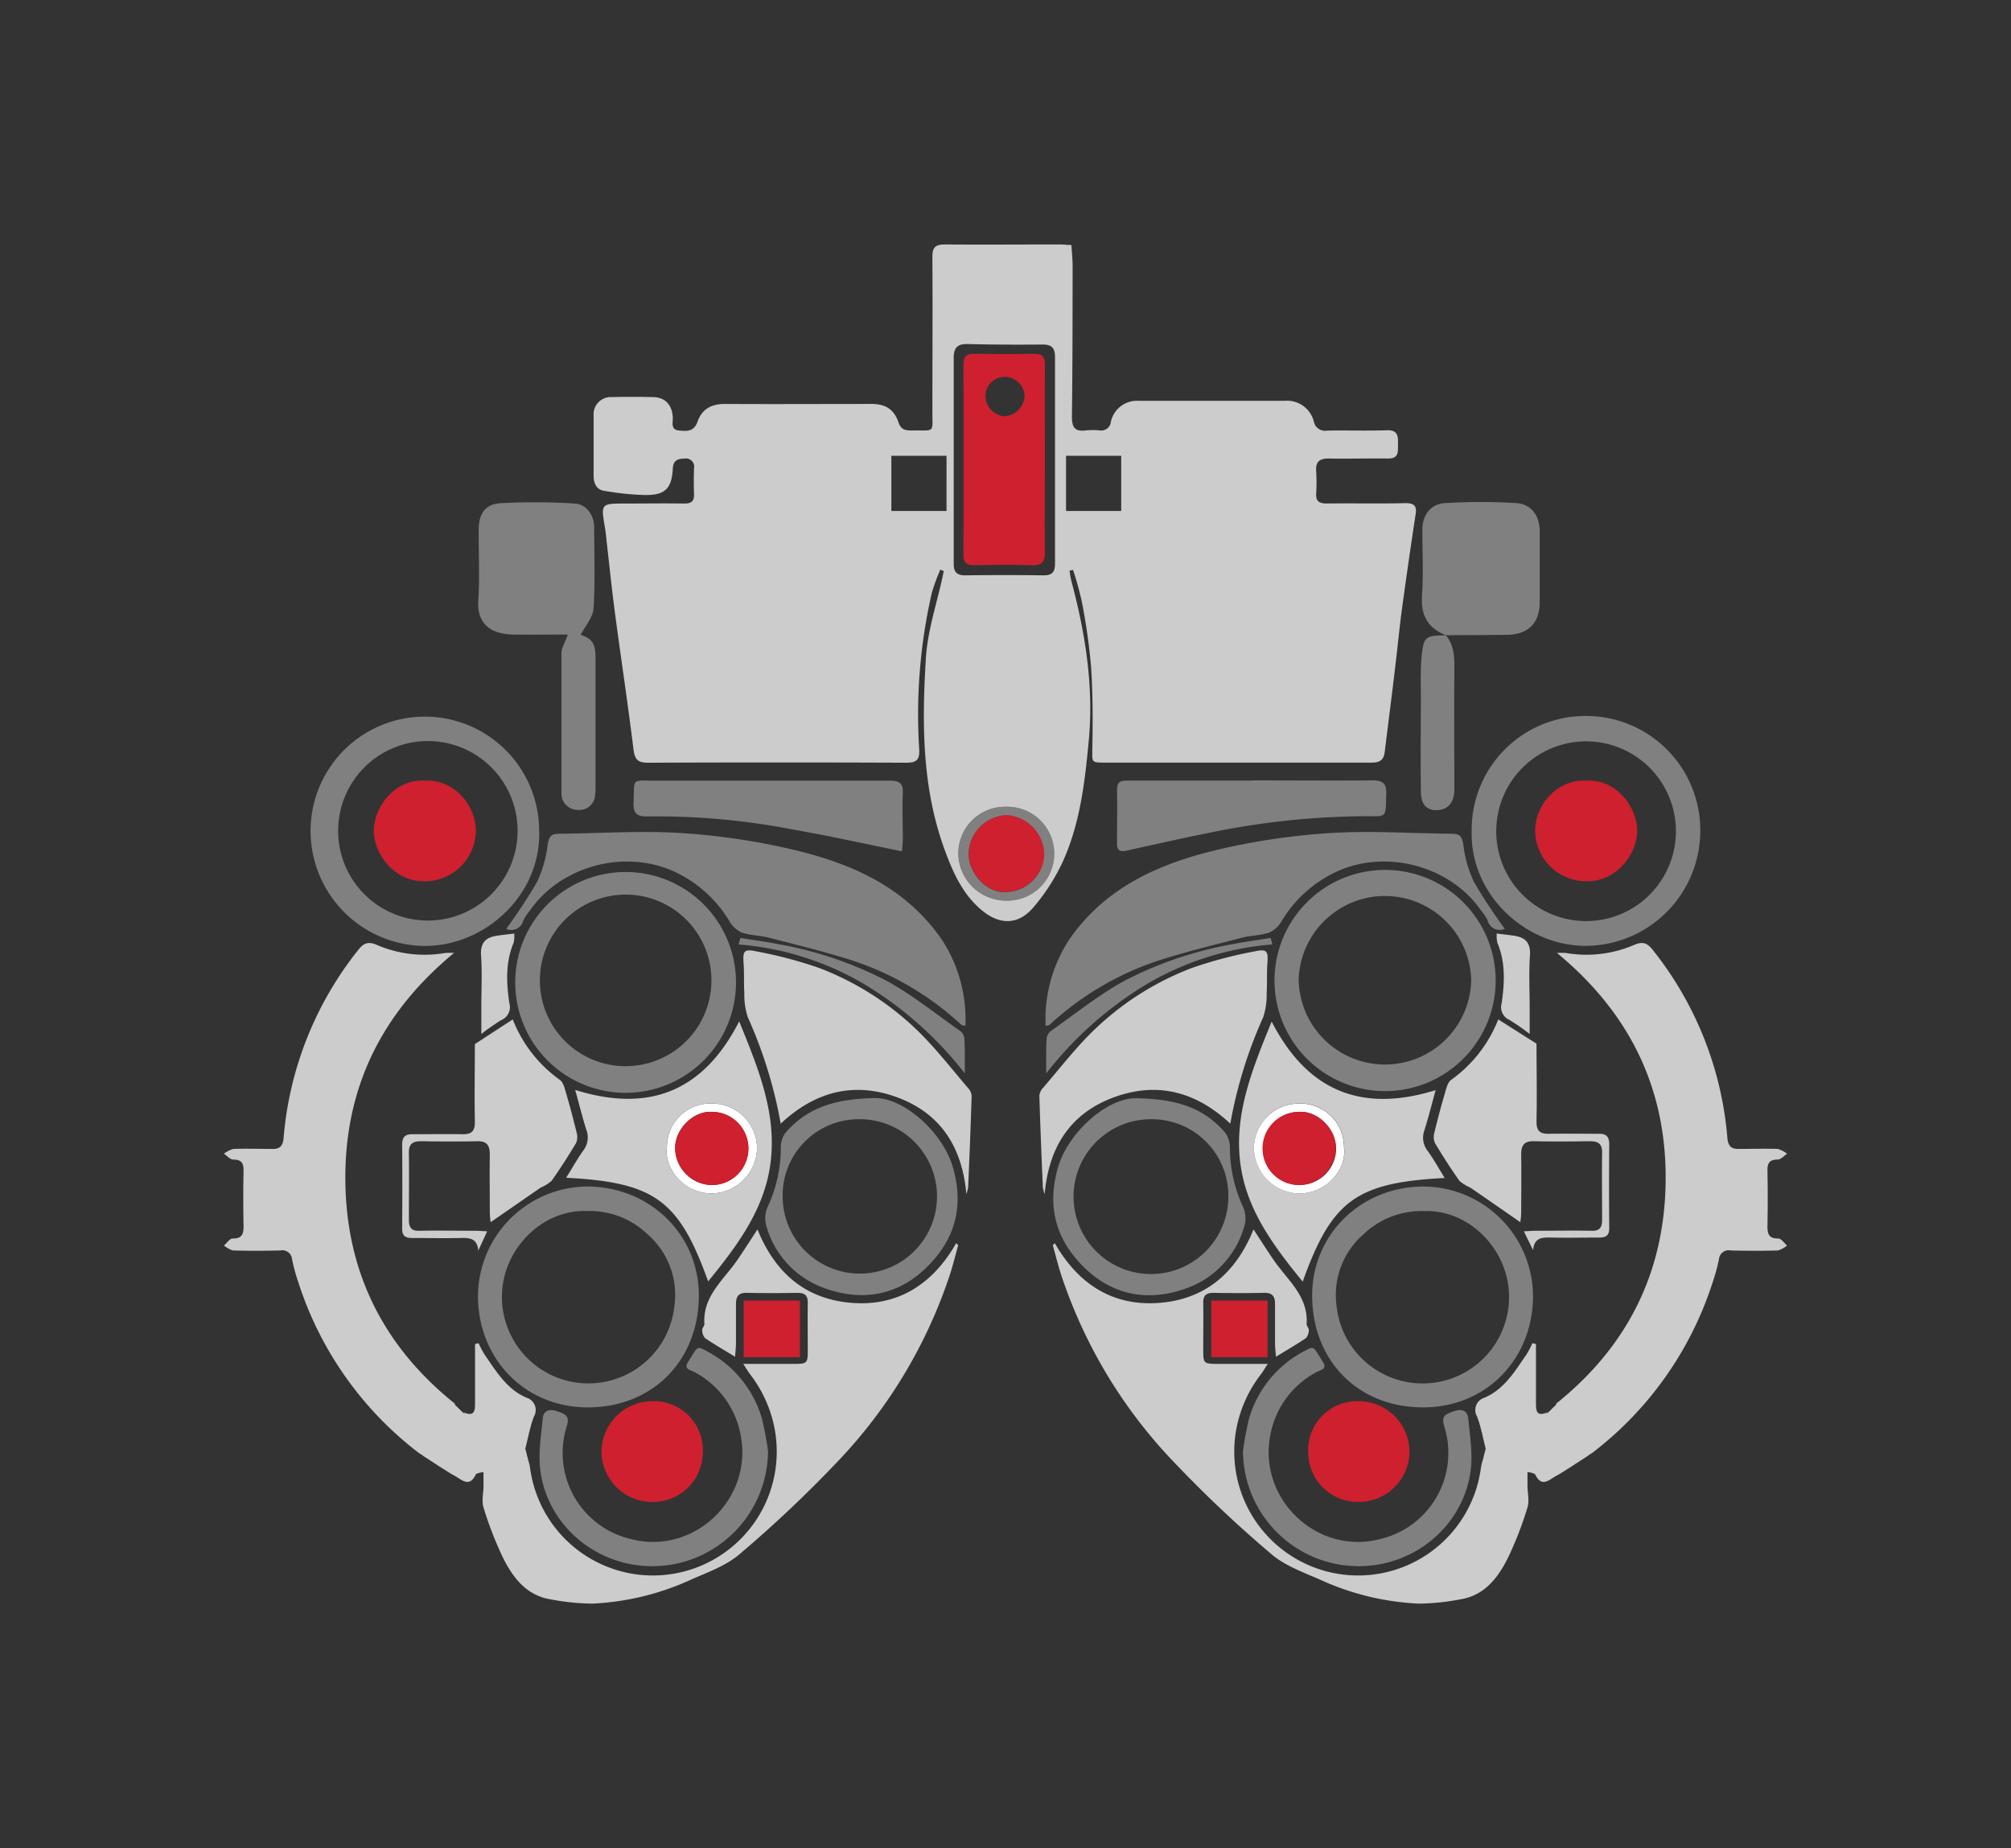 <svg xmlns="http://www.w3.org/2000/svg" viewBox="0 0 370 340"><rect x="0" y="0" width="370" height="340" fill="#333333" stroke="none"/><defs><style>.cls-1{isolation:isolate;}.cls-2{mix-blend-mode:multiply;}.cls-3{fill:#ce202e;}.cls-4{fill:#fff;}.cls-5{fill:gray;}.cls-6{fill:#ccc;}</style></defs><title>Image_uslugi</title><g class="cls-1"><g id="_1" data-name="1"><g class="cls-2"><path class="cls-3" d="M110.67,266.9a9.37,9.37,0,0,1,9.42-9.14,9,9,0,0,1,9.22,9.4A9.16,9.16,0,0,1,120,276.3,9.34,9.34,0,0,1,110.67,266.9Z"/><path class="cls-4" d="M122.71,211a8,8,0,0,1,8.35-8,8.27,8.27,0,0,1,8.23,8.27,8.48,8.48,0,0,1-8.31,8.27C125.73,219.56,122.14,214.9,122.71,211Zm8.24,7a6.73,6.73,0,1,0,0-13.47c-3.33-.19-6.72,3.11-6.74,6.63A6.88,6.88,0,0,0,131,218Z"/><path class="cls-3" d="M192.25,84.6c0,5.68-.08,11.36,0,17,0,1.93-.64,2.43-2.44,2.38-3.51-.11-7-0.08-10.55,0-1.47,0-2-.48-2-2q0.06-17.45,0-34.9c0-1.52.6-2,2-2,3.65,0.05,7.3.07,11,0,1.47,0,2,.51,2,2C192.21,73,192.25,78.78,192.25,84.6ZM181.32,72.77a3.81,3.81,0,0,0,3.41,3.81,3.92,3.92,0,0,0,3.77-3.74,3.6,3.6,0,0,0-3.68-3.5A3.51,3.51,0,0,0,181.32,72.77Z"/><path class="cls-3" d="M192.13,157a7.2,7.2,0,0,1-6.89,7.08c-3.63.29-7.08-3.45-7-7.17a7.29,7.29,0,0,1,7-7A7.37,7.37,0,0,1,192.13,157Z"/><path class="cls-3" d="M131,218a6.88,6.88,0,0,1-6.78-6.83c0-3.53,3.41-6.82,6.74-6.63A6.73,6.73,0,1,1,131,218Z"/><path class="cls-3" d="M78.27,143.61c5.1-.27,9.34,4.37,9.28,9.39A9.4,9.4,0,0,1,78,162.12c-5.6,0-9.22-5.13-9.22-9.31S72.49,143.22,78.27,143.61Z"/><path class="cls-3" d="M259.33,266.9a9.37,9.37,0,0,0-9.42-9.14,9,9,0,0,0-9.22,9.4A9.16,9.16,0,0,0,250,276.3,9.34,9.34,0,0,0,259.33,266.9Z"/><path class="cls-4" d="M239,219.56a8.48,8.48,0,0,1-8.31-8.27,8.27,8.27,0,0,1,8.23-8.27,8,8,0,0,1,8.35,8C247.86,214.9,244.27,219.56,239,219.56Zm6.81-8.4c0-3.53-3.41-6.82-6.74-6.63A6.73,6.73,0,1,0,245.83,211.16Z"/><path class="cls-3" d="M239,218a6.88,6.88,0,0,0,6.78-6.83c0-3.53-3.41-6.82-6.74-6.63A6.73,6.73,0,1,0,239,218Z"/><path class="cls-3" d="M291.73,143.61c-5.1-.27-9.34,4.37-9.28,9.39a9.4,9.4,0,0,0,9.55,9.12c5.6,0,9.22-5.13,9.22-9.31S297.51,143.22,291.73,143.61Z"/><path class="cls-5" d="M93.14,170.87a100.89,100.89,0,0,0,5.67-8.63,22.23,22.23,0,0,0,1.94-6.73c0.22-1.36.45-2.11,2-2.13,7.36-.07,14.74-0.58,22.07-0.16A124.31,124.31,0,0,1,144.61,156c11.3,2.52,21.75,6.8,28.7,16.89a26.72,26.72,0,0,1,4.31,15.8,1.68,1.68,0,0,1-.73-0.16,54.55,54.55,0,0,0-21.32-12.23c-4.68-1.44-9.44-2.61-14.18-3.82-1.62-.41-3.36-0.39-4.92-0.93a4.93,4.93,0,0,1-2.25-2.06,23.2,23.2,0,0,0-10-9.08c-9.13-4.29-21-1.18-26.71,7.08a8.86,8.86,0,0,0-1.23,1.85A2.26,2.26,0,0,1,93.14,170.87Z"/><path class="cls-5" d="M276.86,170.87a100.89,100.89,0,0,1-5.67-8.63,22.23,22.23,0,0,1-1.94-6.73c-0.22-1.36-.45-2.11-2-2.13-7.36-.07-14.74-0.58-22.07-0.16A124.31,124.31,0,0,0,225.39,156c-11.3,2.52-21.75,6.8-28.7,16.89a26.72,26.72,0,0,0-4.31,15.8,1.68,1.68,0,0,0,.73-0.16,54.55,54.55,0,0,1,21.32-12.23c4.68-1.44,9.44-2.61,14.18-3.82,1.62-.41,3.36-0.39,4.92-0.93a4.93,4.93,0,0,0,2.25-2.06,23.2,23.2,0,0,1,10-9.08c9.13-4.29,21-1.18,26.71,7.08a8.86,8.86,0,0,1,1.23,1.85A2.26,2.26,0,0,0,276.86,170.87Z"/><path class="cls-5" d="M94.8,180.24a20.31,20.31,0,0,1,40.61.07A20.31,20.31,0,1,1,94.8,180.24Zm20.4,15.89a15.78,15.78,0,1,0-.17-31.56A15.78,15.78,0,1,0,115.2,196.14Z"/><path class="cls-5" d="M108.33,218.27c11.66,0.21,20.32,9.19,20.25,20.17-0.08,11.81-8.4,20.34-20.19,20.46S88,250,87.94,238.49A20.27,20.27,0,0,1,108.33,218.27Zm-0.39,4.51c-8.31-.29-15.52,7.15-15.59,15.62a15.91,15.91,0,0,0,31.73,1.86,14.78,14.78,0,0,0-4.93-13.2A15.4,15.4,0,0,0,107.94,222.78Z"/><path class="cls-5" d="M141.31,267a21.33,21.33,0,0,1-15.11,20.2c-12.8,3.81-25.42-4.73-26.82-17-0.34-3,.19-6.14.47-9.2,0.15-1.63,1.31-1.85,2.68-1.38s2.34,0.81,1.78,2.65a16.28,16.28,0,0,0,11.91,20.89c11.53,2.9,22.33-7.44,20.06-19.13a16.49,16.49,0,0,0-8.5-11.62c-0.71-.41-2.09-0.48-1.15-1.93,1.77-2.73,1.45-3,3.45-1.9a20.4,20.4,0,0,1,10.09,12.32A53.62,53.62,0,0,1,141.31,267Z"/><path class="cls-5" d="M160.89,202c5.17-.16,12.64,6.14,14.51,13,2,7.26.15,13.23-5,18.23s-11.54,6.18-18.22,3.9A17,17,0,0,1,141,225.55a5.2,5.2,0,0,1,.21-3.46,25.91,25.91,0,0,0,2.45-11.18,4.49,4.49,0,0,1,1-2.7C148.3,204.18,152.83,202.15,160.89,202ZM144,220.1a14.2,14.2,0,1,0,14.22-14.21A14,14,0,0,0,144,220.1Z"/><path class="cls-5" d="M177.51,197.46a67.38,67.38,0,0,0-18.82-16.61,54,54,0,0,0-22.79-7.11l0.32-1.19c2.35,0.37,4.71.68,7,1.14a69.35,69.35,0,0,1,19.79,6.68c4.8,2.6,9.11,6.11,13.61,9.26a2,2,0,0,1,.8,1.31C177.56,192.95,177.51,195,177.51,197.46Z"/><path class="cls-5" d="M185.12,148.41a8.64,8.64,0,1,1-.09,17.27,8.8,8.8,0,0,1-8.67-8.61A8.6,8.6,0,0,1,185.12,148.41Zm7,8.62a7.37,7.37,0,0,0-6.91-7.09,7.29,7.29,0,0,0-7,7c-0.06,3.72,3.39,7.46,7,7.17A7.2,7.2,0,0,0,192.13,157Z"/><path class="cls-5" d="M99.2,152.85c0.37,11.69-9.83,21.14-21,21.17a21.18,21.18,0,0,1-21.06-21.15A21,21,0,1,1,99.2,152.85ZM78.07,169.33a16.51,16.51,0,1,0,.17-33A16.51,16.51,0,0,0,78.07,169.33Z"/><path class="cls-5" d="M254.75,200.72a20.34,20.34,0,0,1,.18-40.69A20.34,20.34,0,1,1,254.75,200.72Zm15.94-20.26a15.88,15.88,0,0,0-31.75-.26A15.88,15.88,0,0,0,270.69,180.45Z"/><path class="cls-5" d="M282.06,238.49C282,250,273.46,259,261.61,258.9s-20.12-8.65-20.19-20.46c-0.07-11,8.59-20,20.25-20.17A20.27,20.27,0,0,1,282.06,238.49Zm-31.21-11.42a14.78,14.78,0,0,0-4.93,13.2,15.91,15.91,0,0,0,31.73-1.86c-0.08-8.48-7.29-15.91-15.59-15.62A15.4,15.4,0,0,0,250.86,227.07Z"/><path class="cls-5" d="M228.69,267a21.33,21.33,0,0,0,15.11,20.2c12.8,3.81,25.42-4.73,26.82-17,0.34-3-.19-6.14-0.47-9.2-0.15-1.63-1.31-1.85-2.68-1.38s-2.34.81-1.78,2.65a16.28,16.28,0,0,1-11.91,20.89c-11.53,2.9-22.33-7.44-20.06-19.13a16.49,16.49,0,0,1,8.5-11.62c0.71-.41,2.09-0.48,1.15-1.93-1.77-2.73-1.45-3-3.45-1.9a20.4,20.4,0,0,0-10.09,12.32A53.62,53.62,0,0,0,228.69,267Z"/><path class="cls-5" d="M225.29,208.21a4.49,4.49,0,0,1,1,2.7,25.91,25.91,0,0,0,2.45,11.18,5.2,5.2,0,0,1,.21,3.46,17,17,0,0,1-11.15,11.61c-6.68,2.28-13.07,1.09-18.22-3.9s-7-11-5-18.23c1.87-6.85,9.34-13.16,14.51-13C217.17,202.15,221.7,204.18,225.29,208.21Zm-13.52-2.32A14.24,14.24,0,1,0,226,220.1,14.07,14.07,0,0,0,211.77,205.89Z"/><path class="cls-5" d="M192.49,197.46a67.38,67.38,0,0,1,18.82-16.61,54,54,0,0,1,22.79-7.11l-0.32-1.19c-2.35.37-4.71,0.68-7,1.14a69.35,69.35,0,0,0-19.79,6.68c-4.8,2.6-9.11,6.11-13.61,9.26a2,2,0,0,0-.8,1.31C192.44,192.95,192.49,195,192.49,197.46Z"/><path class="cls-5" d="M291.78,131.71a21,21,0,0,1,21.05,21.15A21.18,21.18,0,0,1,291.77,174c-11.14,0-21.34-9.47-21-21.17A20.92,20.92,0,0,1,291.78,131.71Zm16.57,21.16a16.53,16.53,0,1,0-33.06.08A16.53,16.53,0,0,0,308.35,152.87Z"/><path class="cls-5" d="M104.47,116.73c-3.52,0-6.82.05-10.12,0-4.1-.08-6.63-2.05-6.35-6.25s0.05-8.65.07-13c0-2.9,1.16-4.73,4-4.91a116,116,0,0,1,13.73.07c2.08,0.11,3.51,2.18,3.52,4.26,0,5,.21,10-0.11,15-0.11,1.69-1.56,3.29-2.37,4.87,2.16,0.79,2.73,1.55,2.73,4.35q0,11.86,0,23.73a9.82,9.82,0,0,1-.08,1.42,2.88,2.88,0,0,1-3.19,2.72,3,3,0,0,1-3-3.12c0-8.59,0-17.17,0-25.76C103.32,119.12,104,118.14,104.47,116.73Z"/><path class="cls-5" d="M266,116.85c-3.3-1.32-4.61-3.66-4.37-7.27,0.28-4,.06-8.1.07-12.16,0-2.63,1.48-4.7,4.13-4.87a109.72,109.72,0,0,1,13.13,0c2.78,0.16,4.32,2.33,4.33,5.17,0,4.32,0,8.65,0,13,0,3.87-2.07,6-6,6.06-3.78.06-7.57,0.05-11.35,0.07Z"/><path class="cls-5" d="M165.95,156.61c-6.88-1.4-13.39-2.84-20-4a131.37,131.37,0,0,0-26.79-2.42c-2.09.05-2.68-.62-2.59-2.65,0.19-4.46-.49-3.92,3.88-3.93,14.41,0,28.82,0,43.22,0,1.83,0,2.53.46,2.44,2.36-0.13,2.83,0,5.68,0,8.52C166.11,155.12,166,155.84,165.95,156.61Z"/><path class="cls-5" d="M230.34,143.56c7.37,0,14.74.06,22.11,0,1.89,0,2.66.44,2.6,2.47-0.13,4.68.23,4.09-4.2,4.12a145.73,145.73,0,0,0-28.55,3.09c-5,1-10,2.13-15,3.24-1.2.27-1.8,0-1.78-1.32,0-3.31.06-6.63,0-9.94,0-1.66,1-1.62,2.13-1.62h22.72Z"/><path class="cls-5" d="M265.95,116.79c1.59,1.81,1.66,4,1.64,6.26-0.07,7.37,0,14.73,0,22.1,0,2.3-1,3.61-2.75,3.85-2.08.29-3.38-.82-3.41-3.19-0.08-5.61-.05-11.22,0-16.83,0-2.7-.13-5.42.12-8.1,0.36-3.79.7-4,4.55-4Z"/><path class="cls-6" d="M143.64,206.71a83.25,83.25,0,0,0-6.06-19.6,13.17,13.17,0,0,1-.63-4.48c-0.12-1.82,0-3.65-.14-5.46-0.16-2.18.09-2.65,2.27-2.17a79.19,79.19,0,0,1,11.67,3.08,53.21,53.21,0,0,1,18.66,12.09c3.12,3.14,5.85,6.66,8.72,10a2.4,2.4,0,0,1,.64,1.43c-0.17,5.59-.4,11.19-0.64,16.78a7.89,7.89,0,0,1-.33,1.29c-0.76-8.65-4.73-14.83-12.66-17.78S150,200.74,143.64,206.71Z"/><path class="cls-6" d="M136,187.89c3.53,8.66,6.91,16.88,5.78,25.93-1.06,8.58-6.1,15.29-11.49,21.91-5.35-14.94-9.84-18.22-26.12-19.07,1.09-1.74,2-3.41,3.14-5a3.92,3.92,0,0,0,.58-3.79c-0.73-2.3-1.31-4.65-2.06-7.37C119.34,204.73,129.39,200.85,136,187.89ZM122.71,211c-0.58,3.88,3,8.54,8.27,8.54a8.48,8.48,0,0,0,8.31-8.27,8.27,8.27,0,0,0-8.23-8.27A8,8,0,0,0,122.71,211Z"/><path class="cls-6" d="M94.34,187.53A24.77,24.77,0,0,0,103,198.65c0.66,0.46.91,1.62,1.17,2.5q1.05,3.59,1.93,7.23a2.83,2.83,0,0,1-.12,1.91c-1.42,2.36-2.9,4.69-4.5,6.94a7.63,7.63,0,0,1-2,1.24c-3.06,2.1-6.1,4.22-9.2,6.36a14.71,14.71,0,0,1-.16-1.69c0-3.58-.06-7.17,0-10.75,0-1.7-.53-2.49-2.32-2.45-3.45.07-6.9,0.05-10.34,0-1.48,0-2.26.46-2.23,2.1,0.06,4.12,0,8.25,0,12.37,0,1.46.52,2.08,2,2,3.38-.06,6.76,0,10.14,0,0.65,0,1.3.06,2.26,0.1L88,230.06c-0.21-2.32-1.64-2.35-3.27-2.32-3,.07-6,0-8.92,0-1.28,0-1.83-.42-1.82-1.75q0.07-7.71,0-15.42c0-1.42.57-1.94,1.92-1.92,3,0,6.09-.05,9.13,0,1.75,0.05,2.37-.58,2.33-2.36-0.1-4.8,0-9.6,0-14.22Z"/><path class="cls-6" d="M88.56,190.21c0-2,0-3.54,0-5.06,0-3.1.17-6.21-.05-9.29-0.17-2.29.71-3.38,2.83-3.71,1-.16,2.06-0.26,3.28-0.42a6.14,6.14,0,0,1-.11,1.67c-1.53,3.63-1.34,7.4-.8,11.14a2.56,2.56,0,0,1-1.46,3.1A40.25,40.25,0,0,0,88.56,190.21Z"/><path class="cls-6" d="M175.93,228.69c-4.24,7.42-10.51,11.58-19,11s-14.26-5.34-17.56-13.53c-1.37,2.08-2.53,3.92-3.77,5.72-2.51,3.63-6.34,6.58-6,11.69,0,0.36-.43.76-0.4,1.12a2.15,2.15,0,0,0,.53,1.47c1.7,1.16,3.49,2.19,5.51,3.42,0.07-.93.16-1.64,0.17-2.35,0-2.44,0-4.87,0-7.31,0-1.44.46-2.12,2-2.09q4.67,0.09,9.34,0c1.43,0,1.9.57,1.87,1.93-0.05,2.77,0,5.55,0,8.32s0,2.82-2.8,2.82h-9.07c0.61,0.93.89,1.44,1.24,1.89a23.51,23.51,0,0,1,4.49,9.83,22.79,22.79,0,1,1-44.94,7.49,7.42,7.42,0,0,0-.31-1.35l-0.58-2.26,0.63-2.61,0-.08c0.19-.64.37-1.5,0.56-2.08,0.13-.38.25-0.77,0.4-1.15a2.36,2.36,0,0,0-1.34-3.45c-3.7-1.58-5.6-4.87-7.74-7.94a18.6,18.6,0,0,1-1.11-2.1l-0.65.16c0,3.62,0,7.24,0,10.86,0,1.49-.12,2.55-2.18,1.68l0.35,0.45-1.92-1.87,0.09-.11c-13.24-10.59-20.08-24.33-20.2-41.2s6.61-30.71,20-41.76a15.73,15.73,0,0,0-1.58,0,22.23,22.23,0,0,1-12.52-1.43c-1.94-.88-2.73-0.18-3.76,1.17a63.81,63.81,0,0,0-13.5,34.31c-0.12,1.44-.7,2.07-2.14,2-2.37,0-4.74-.07-7.1,0a5,5,0,0,0-1.74.89c0.57,0.38,1.15,1.07,1.72,1.07,1.59,0,1.92.73,1.89,2.14q-0.1,5.07,0,10.15c0,1.5-.34,2.26-2,2.23-0.52,0-1.07.83-1.6,1.29a4.47,4.47,0,0,0,1.65.91c2.91,0.09,5.82.08,8.73,0a1.79,1.79,0,0,1,2.14,1.6,34.25,34.25,0,0,0,1.17,4.29,64.11,64.11,0,0,0,22,31.24,4,4,0,0,0,.77.48l0.05,0.09,3.07,2s0,0,0,0l1.58,1,0.43,0.27h0c0.25,0.15.5,0.3,0.76,0.43,1.34,0.69,2.78,2.39,4-.24a3.27,3.27,0,0,1,1.4-.37c0,1,0,1.76,0,2.48,0,1.33-.38,2.77,0,4a64.53,64.53,0,0,0,3.66,9.41c1.82,3.6,4.3,6.8,8.67,7.5A42.47,42.47,0,0,0,109,295a48.83,48.83,0,0,0,18.17-4.43c3.12-1.36,6.52-2.59,9-4.75a228.08,228.08,0,0,0,17.63-16.63,91.16,91.16,0,0,0,21-34.8c0.56-1.75,1-3.54,1.5-5.32Z"/><path class="cls-6" d="M226.36,206.71a83.25,83.25,0,0,1,6.06-19.6,13.17,13.17,0,0,0,.63-4.48c0.12-1.82,0-3.65.14-5.46,0.16-2.18-.09-2.65-2.27-2.17a79.19,79.19,0,0,0-11.67,3.08,53.21,53.21,0,0,0-18.66,12.09c-3.12,3.14-5.85,6.66-8.72,10a2.4,2.4,0,0,0-.64,1.43c0.17,5.59.4,11.19,0.64,16.78a7.89,7.89,0,0,0,.33,1.29c0.76-8.65,4.73-14.83,12.66-17.78S220,200.74,226.36,206.71Z"/><path class="cls-6" d="M264.14,200.54c-0.75,2.72-1.34,5.07-2.06,7.37a3.92,3.92,0,0,0,.58,3.79c1.11,1.54,2.05,3.21,3.14,5-16.27.85-20.77,4.13-26.12,19.07-5.4-6.62-10.43-13.34-11.49-21.91-1.12-9.05,2.25-17.27,5.78-25.93C240.61,200.85,250.66,204.73,264.14,200.54ZM238.94,203a8.27,8.27,0,0,0-8.23,8.27,8.48,8.48,0,0,0,8.31,8.27c5.25,0,8.85-4.66,8.27-8.54A8,8,0,0,0,238.94,203Z"/><path class="cls-6" d="M275.66,187.53A24.77,24.77,0,0,1,267,198.65c-0.66.46-.91,1.62-1.17,2.5q-1.05,3.59-1.93,7.23a2.83,2.83,0,0,0,.12,1.91c1.42,2.36,2.9,4.69,4.5,6.94a7.63,7.63,0,0,0,2,1.24c3.06,2.1,6.1,4.22,9.2,6.36a14.71,14.71,0,0,0,.16-1.69c0-3.58.06-7.17,0-10.75,0-1.7.53-2.49,2.32-2.45,3.45,0.07,6.9.05,10.34,0,1.48,0,2.26.46,2.23,2.1-0.06,4.12,0,8.25,0,12.37,0,1.46-.52,2.08-2,2-3.38-.06-6.76,0-10.14,0-0.65,0-1.3.06-2.26,0.1l1.7,3.47c0.21-2.32,1.64-2.35,3.27-2.32,3,0.07,6,0,8.92,0,1.28,0,1.83-.42,1.82-1.75q-0.07-7.71,0-15.42c0-1.42-.57-1.94-1.92-1.92-3,0-6.09-.05-9.13,0-1.75.05-2.37-.58-2.33-2.36,0.1-4.8,0-9.6,0-14.22Z"/><path class="cls-6" d="M281.44,190.21c0-2,0-3.54,0-5.06,0-3.1-.17-6.21.05-9.29,0.17-2.29-.71-3.38-2.83-3.71-1-.16-2.06-0.26-3.28-0.42a6.14,6.14,0,0,0,.11,1.67c1.53,3.63,1.34,7.4.8,11.14a2.56,2.56,0,0,0,1.46,3.1A40.25,40.25,0,0,1,281.44,190.21Z"/><path class="cls-6" d="M194.07,228.69c4.24,7.42,10.51,11.58,19,11s14.26-5.34,17.56-13.53c1.37,2.08,2.53,3.92,3.77,5.72,2.51,3.63,6.34,6.58,6,11.69,0,0.36.43,0.76,0.4,1.12a2.15,2.15,0,0,1-.53,1.47c-1.7,1.16-3.49,2.19-5.51,3.42-0.07-.93-0.16-1.64-0.17-2.35,0-2.44,0-4.87,0-7.31,0-1.44-.46-2.12-2-2.09q-4.67.09-9.34,0c-1.43,0-1.9.57-1.87,1.93,0.05,2.77,0,5.55,0,8.32s0,2.82,2.8,2.82h9.07c-0.61.93-.89,1.44-1.24,1.89a23.51,23.51,0,0,0-4.49,9.83,22.79,22.79,0,1,0,44.94,7.49,7.42,7.42,0,0,1,.31-1.35l0.58-2.26-0.63-2.61,0-.08c-0.19-.64-0.37-1.5-0.56-2.08-0.13-.38-0.25-0.77-0.4-1.15a2.36,2.36,0,0,1,1.34-3.45c3.7-1.58,5.6-4.87,7.74-7.94a18.6,18.6,0,0,0,1.11-2.1l0.65,0.16c0,3.62,0,7.24,0,10.86,0,1.49.12,2.55,2.18,1.68l-0.35.45,1.92-1.87-0.09-.11c13.24-10.59,20.08-24.33,20.2-41.2s-6.61-30.71-20-41.76a15.73,15.73,0,0,1,1.58,0,22.23,22.23,0,0,0,12.52-1.43c1.94-.88,2.73-0.18,3.76,1.17a63.81,63.81,0,0,1,13.5,34.31c0.12,1.44.7,2.07,2.14,2,2.37,0,4.74-.07,7.1,0a5,5,0,0,1,1.74.89c-0.57.38-1.15,1.07-1.72,1.07-1.59,0-1.92.73-1.89,2.14q0.1,5.07,0,10.15c0,1.5.34,2.26,2,2.23,0.52,0,1.07.83,1.6,1.29a4.47,4.47,0,0,1-1.65.91c-2.91.09-5.82,0.08-8.73,0a1.79,1.79,0,0,0-2.14,1.6,34.25,34.25,0,0,1-1.17,4.29,64.11,64.11,0,0,1-22,31.24,4,4,0,0,1-.77.48l-0.05.09-3.07,2s0,0,0,0l-1.58,1-0.43.27h0c-0.25.15-.5,0.3-0.76,0.43-1.34.69-2.78,2.39-4-.24a3.27,3.27,0,0,0-1.4-.37c0,1,0,1.76,0,2.48,0,1.33.38,2.77,0,4a64.53,64.53,0,0,1-3.66,9.41c-1.82,3.6-4.3,6.8-8.67,7.5A42.47,42.47,0,0,1,261,295a48.83,48.83,0,0,1-18.17-4.43c-3.12-1.36-6.52-2.59-9-4.75a228.08,228.08,0,0,1-17.63-16.63,91.16,91.16,0,0,1-21-34.8c-0.56-1.75-1-3.54-1.5-5.32Z"/><path class="cls-6" d="M258.48,92.56c-4.8.11-9.61,0-14.41,0.06-1.4,0-2-.46-1.91-1.87a31.65,31.65,0,0,0,0-4.06c-0.14-1.82.7-2.37,2.4-2.34,3.58,0.07,7.17-.05,10.75,0,2.2,0.05,1.87-1.4,1.9-2.73s0-2.53-2-2.47c-3.65.12-7.31,0-11,.06a2.12,2.12,0,0,1-2.49-1.69,5.07,5.07,0,0,0-5.33-3.79c-9,0-18,0-27,0a4.91,4.91,0,0,0-5,3.85,1.79,1.79,0,0,1-2.13,1.59,13.36,13.36,0,0,0-2.43,0c-2.11.3-2.64-.61-2.61-2.62,0.12-9.2.12-18.4,0.13-27.6,0-1.26-.14-2.53-0.22-3.88-0.83,0-1.42-.1-2-0.1-7.1,0-14.21.05-21.31,0-1.85,0-2.28.66-2.27,2.37,0.06,9.47,0,18.94,0,28.41,0,3.95.49,3.38-3.46,3.44-1.16,0-2.24.08-2.75-1.42-0.84-2.48-2.39-3.46-5-3.46-9,0-18,.05-27,0-2.53,0-4.21,1-5,3.26-0.65,1.87-2,1.77-3.42,1.62-1.58-.16-1.09-1.46-1.13-2.37-0.11-2.3-1.36-3.71-3.59-3.77-2.57-.06-5.14-0.07-7.71,0a3.14,3.14,0,0,0-3.27,3.32c0,3.72,0,7.44,0,11.16,0,1.43.55,2.52,1.88,2.75a51.31,51.31,0,0,0,7.37.78c3.85,0.1,5.12-1.11,5.32-4.87,0.08-1.47.84-1.8,2.09-1.82a1.52,1.52,0,0,1,1.81,1.82c-0.05,1.55-.06,3.11,0,4.67,0.06,1.31-.47,1.79-1.78,1.77-3.58-.06-7.17,0-10.76,0-4.61,0-4.6,0-3.85,4.4,0.15,0.86.22,1.74,0.32,2.62,0.5,4.36.94,8.73,1.52,13.08,1.11,8.37,2.38,16.71,3.41,25.09,0.23,1.87.77,2.49,2.69,2.49q23.74-.1,47.49,0c1.84,0,2.49-.49,2.4-2.38a100.19,100.19,0,0,1,2.33-28.94,38.31,38.31,0,0,1,1.54-4.19l0.64,0.25c-0.06.3-.12,0.6-0.18,0.89-1.08,5.05-2.8,10.06-3.11,15.16-0.74,12-.73,23.93,3.53,35.43,1.51,4.08,3.27,8,6.71,10.88s6.86,2.72,9.63-.59a36.79,36.79,0,0,0,5.38-8.44c3.1-6.91,4-14.43,4.69-21.87,1-10-.57-19.9-3.16-29.6-0.17-.63-0.24-1.29-0.35-1.94l0.65-.13a60.48,60.48,0,0,1,1.62,5.88,112.64,112.64,0,0,1,1.7,12c0.33,5,.33,10.11.22,15.16,0,2.26-.22,2.41,2.12,2.41,16.44,0,32.88,0,49.32,0,1.57,0,2.19-.56,2.37-2,0.66-5.43,1.37-10.85,2-16.27,0.4-3.27.7-6.56,1.14-9.82q1.19-8.72,2.51-17.42C260.75,93.07,260.23,92.53,258.48,92.56ZM174.15,94H164V83.85h10.15V94ZM185,165.68a8.8,8.8,0,0,1-8.67-8.61,8.6,8.6,0,0,1,8.76-8.66A8.64,8.64,0,1,1,185,165.68Zm7-59.84q-7.2-.1-14.41,0c-1.62,0-2.13-.66-2.12-2.19,0-6.36,0-12.72,0-19.07s0-12.45,0-18.67c0-1.91.63-2.67,2.59-2.62,4.6,0.12,9.2.13,13.8,0.09,1.68,0,2.25.68,2.25,2.31q0,19,0,37.95C194.12,105.13,193.66,105.86,192,105.84ZM206.29,94H196.14V83.85h10.15V94Z"/><rect class="cls-3" x="222.87" y="239.25" width="10.35" height="10.42"/><rect class="cls-3" x="136.83" y="239.25" width="10.35" height="10.42"/></g></g></g></svg>